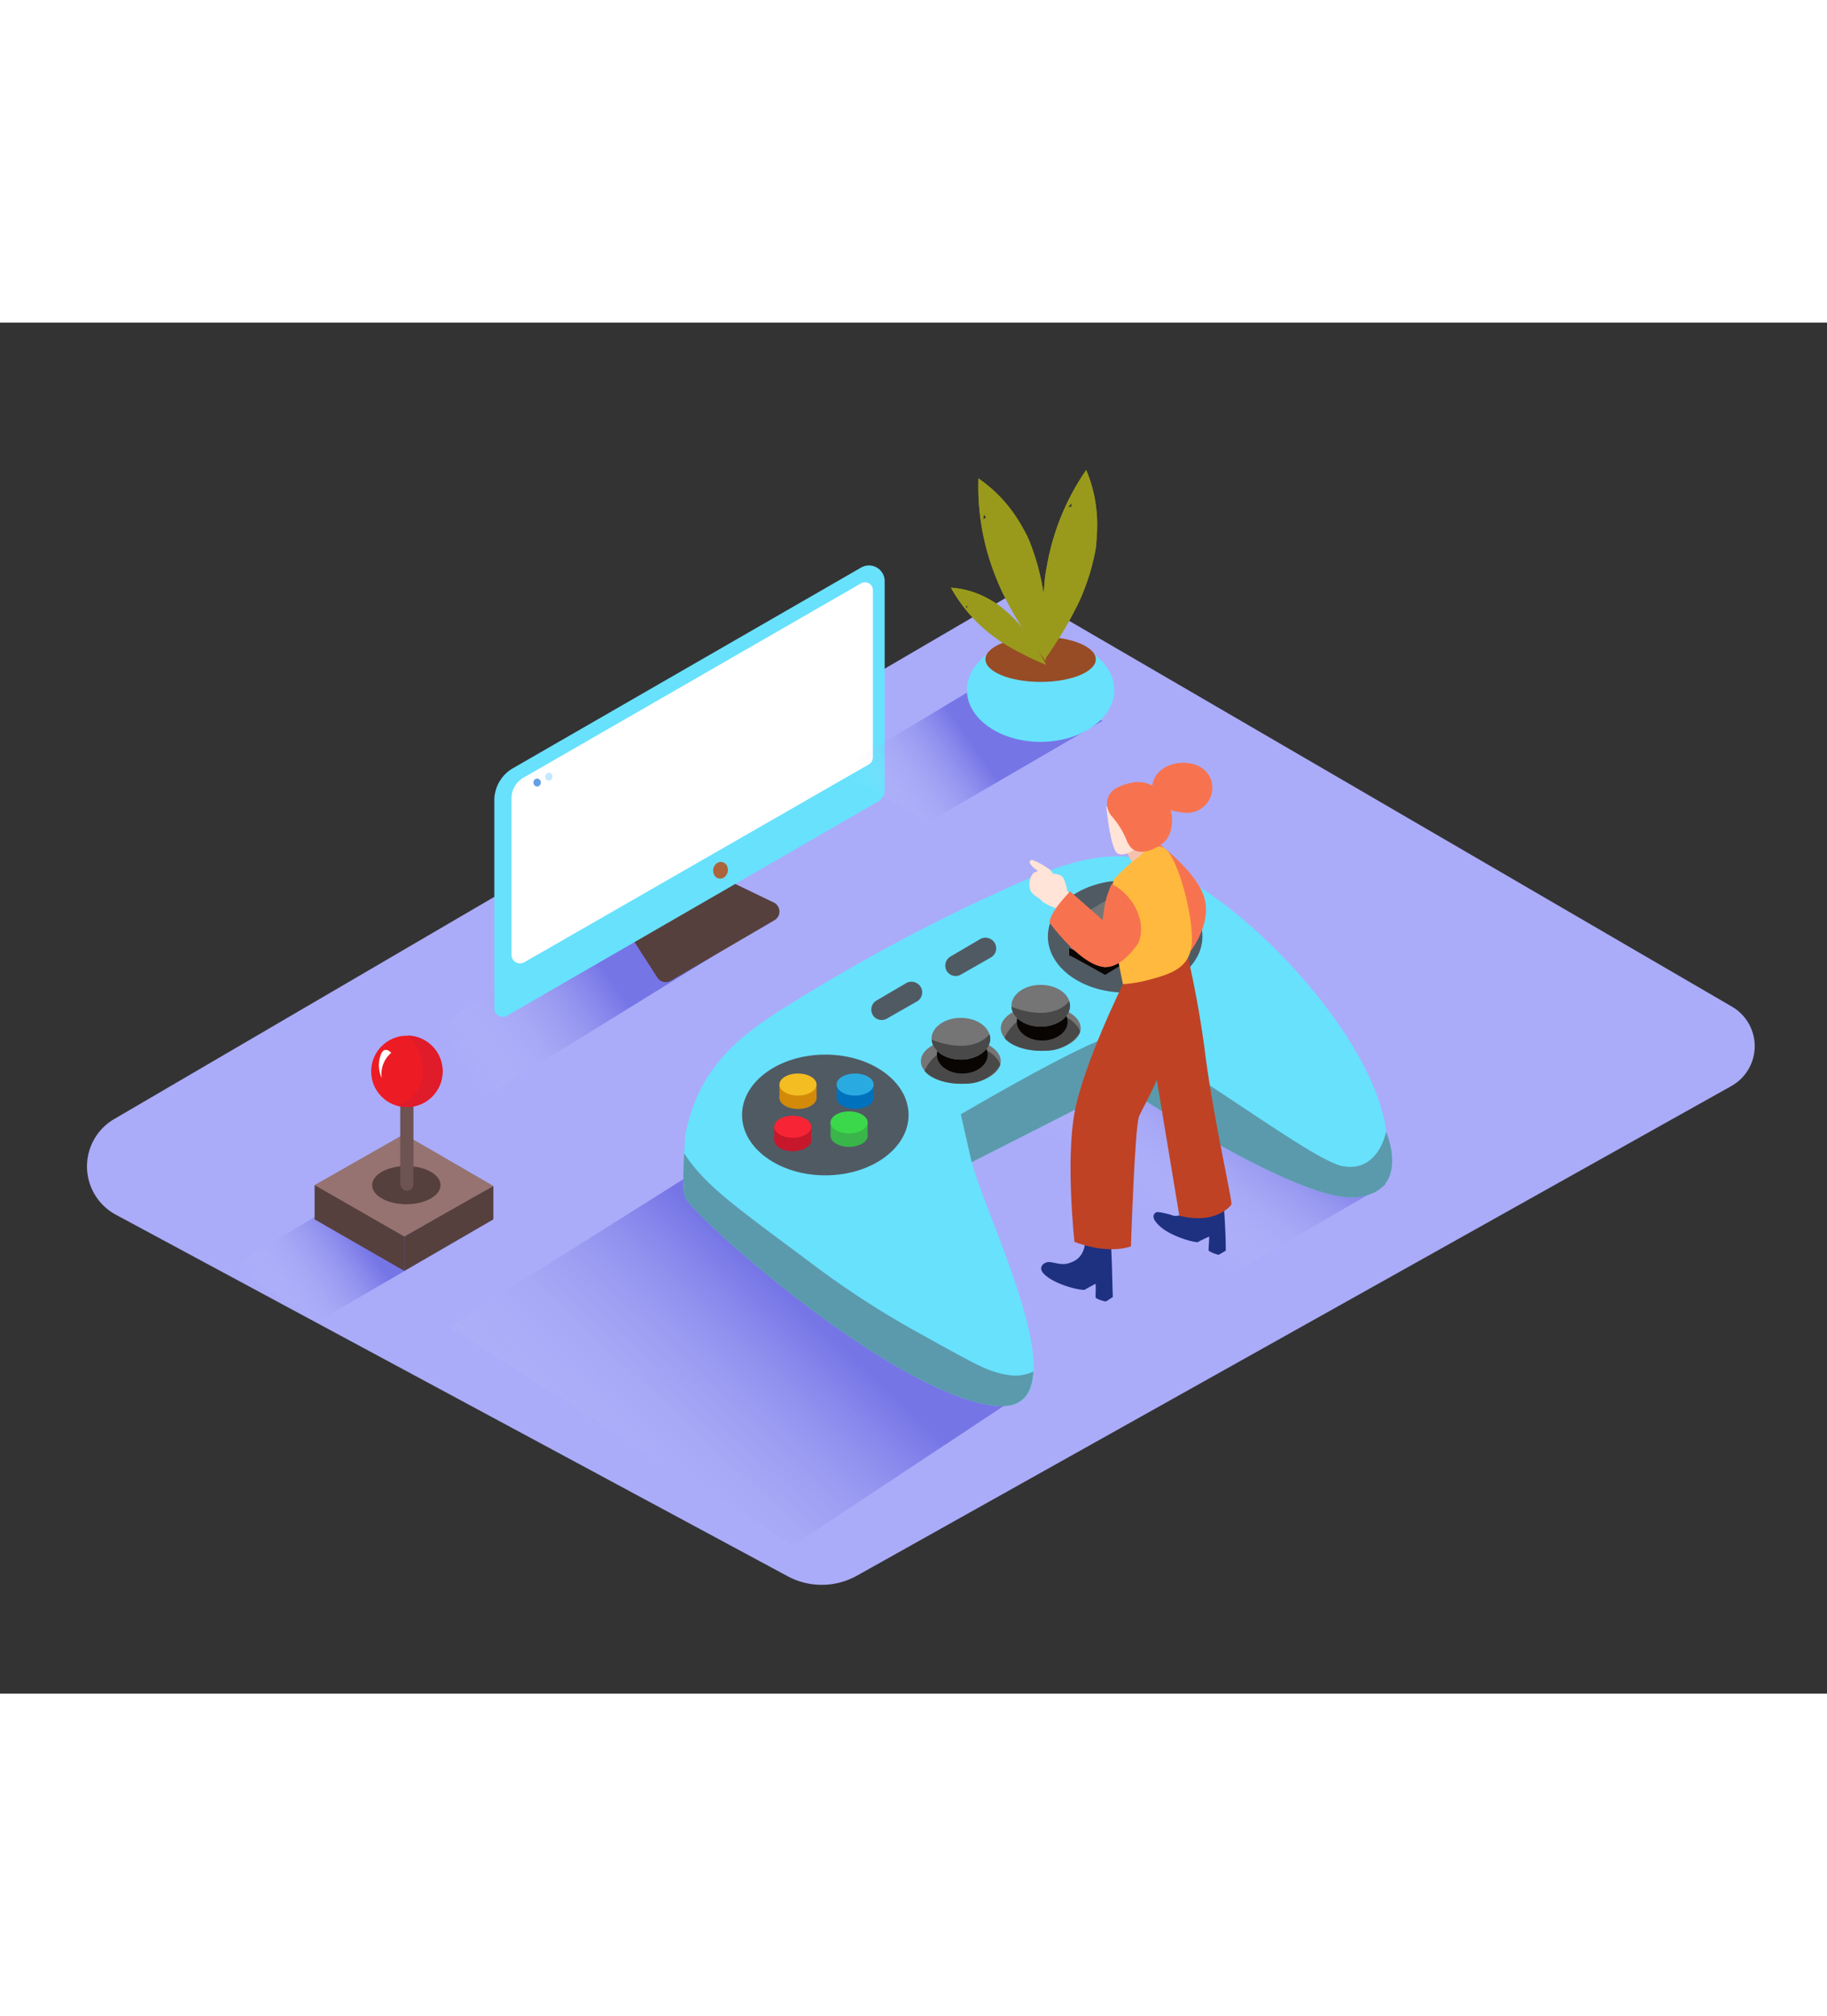 <svg id="Layer_1" data-name="Layer 1" xmlns="http://www.w3.org/2000/svg" xmlns:xlink="http://www.w3.org/1999/xlink" viewBox="0 0 400 300" data-imageid="hiking-a" imageName="Gaming" class="illustrations_image" style="width: 272px;"><rect x="0" y="0" width="400" height="300" fill="#333333" stroke="none"/><defs><linearGradient id="linear-gradient" x1="102.13" y1="163.64" x2="133.38" y2="141.63" gradientUnits="userSpaceOnUse"><stop offset="0" stop-color="#fff" stop-opacity="0"/><stop offset="0.98" stop-color="#0800bf"/></linearGradient><linearGradient id="linear-gradient-2" x1="192.03" y1="106.9" x2="213.4" y2="91.86" xlink:href="#linear-gradient"/><linearGradient id="linear-gradient-3" x1="248.43" y1="192.09" x2="270.01" y2="163.42" xlink:href="#linear-gradient"/><linearGradient id="linear-gradient-4" x1="129.2" y1="261.22" x2="174.13" y2="212.75" xlink:href="#linear-gradient"/><linearGradient id="linear-gradient-5" x1="58.71" y1="215.94" x2="80.08" y2="200.9" xlink:href="#linear-gradient"/></defs><title>61-70</title><path d="M222.82,58.71l156.43,91a10,10,0,0,1-.14,17.31L187.62,274.18a15.77,15.77,0,0,1-15.17.13L25.32,195.18A12,12,0,0,1,25,174.27Z" fill="#aaacf9"/><path d="M153.15,118.28,93.54,155.41l12.32,14.24,64.79-40C164,125.13,158.95,123.88,153.15,118.28Z" opacity="0.32" fill="url(#linear-gradient)"/><path d="M159.85,122.29l9.56,4.6a2.2,2.2,0,0,1,.15,3.88L146.9,144a2.2,2.2,0,0,1-3-.71l-5.51-8.56" fill="#56403d"/><path d="M112.28,97.52,188.53,53.6a3.44,3.44,0,0,1,5.16,3v45.7a2.86,2.86,0,0,1-1.43,2.48L111,151.66a1.84,1.84,0,0,1-2.77-1.6V104.56A8.12,8.12,0,0,1,112.28,97.52Z" fill="#68e1fd" class="target-color"/><path d="M188.52,57.05,114.59,99.59a5.18,5.18,0,0,0-2.6,4.49v34.26a1.87,1.87,0,0,0,2.8,1.62l75.4-43.27a1.85,1.85,0,0,0,.93-1.6V58.56A1.74,1.74,0,0,0,188.52,57.05Z" fill="#fff"/><ellipse cx="157.76" cy="119.85" rx="1.84" ry="1.61" transform="translate(10.23 252.09) rotate(-79.1)" fill="#ab643c"/><ellipse cx="117.6" cy="100.64" rx="0.81" ry="0.87" fill="#659fe4"/><ellipse cx="120.17" cy="99.36" rx="0.81" ry="0.87" fill="#c5e9ff"/><path d="M223.84,73.67,183.7,97.78l19.57,11.53,38.08-22.14C234.65,82.63,229.64,79.27,223.84,73.67Z" opacity="0.32" fill="url(#linear-gradient-2)"/><path d="M259.49,149.48l-49.13,23.75,54.91,37.5,38.08-22.14C296.65,184.05,265.28,155.08,259.49,149.48Z" opacity="0.32" fill="url(#linear-gradient-3)"/><path d="M156.14,183.32l-57.87,36.4,75.29,47.88L223,234.9C216.3,230.36,161.93,188.92,156.14,183.32Z" opacity="0.32" fill="url(#linear-gradient-4)"/><path d="M90.52,182.71,50.38,206.82l19.57,11.53L108,196.21C101.33,191.67,96.32,188.31,90.52,182.71Z" opacity="0.32" fill="url(#linear-gradient-5)"/><path d="M68.88,188.72c.25.4,19.64,11.26,19.64,11.26l13.42-7.53,6.08-3.54-7.48-4.34-12.08-7Z" fill="#967371"/><polygon points="88.52 199.98 88.52 207.5 108.02 196.21 108.02 188.91 88.52 199.98" fill="#56403d"/><polygon points="68.88 188.72 68.88 196.22 88.52 207.5 88.52 199.98 68.88 188.72" fill="#56403d"/><ellipse cx="88.96" cy="188.73" rx="7.49" ry="4.18" fill="#56403d"/><rect x="87.63" y="165.29" width="2.89" height="24.67" rx="1.45" ry="1.45" fill="#6d5351"/><circle cx="89.08" cy="163.85" r="7.82" fill="#ed1c24"/><path d="M89.32,156a10.31,10.31,0,0,1,3.29,7.39,7.56,7.56,0,0,1-5.94,7.84A7.81,7.81,0,1,0,89.32,156Z" fill="#e01b2a"/><path d="M85.66,159.78a6.05,6.05,0,0,0-2.08,5.5,6.42,6.42,0,0,1-.34-4.68C84,157.88,85.66,159.78,85.66,159.78Z" fill="#fff"/><path d="M250.45,117.55c-11.24-3.19-25.8,4.31-35.66,8.82a401.09,401.09,0,0,0-42.47,23.18c-11.45,7-19.4,14.15-22.22,27.87-.49,6.11-.75,12.22,0,14,1.54,4,45.89,43.42,68.06,45.58s-8.19-51.74-5.48-56.05,27-17.86,30.73-16.63,53.93,30.77,57.9,24.64C314,169.28,273.24,124,250.45,117.55Z" fill="#68e1fd" class="target-color"/><path d="M303.48,177.05s-1.72,9.15-9.69,7.49-43.6-30.05-50.31-28.44-33.12,17.13-33.12,17.13l2.38,10.49L245.64,167s38,25.25,50.83,24.4S303.48,177.05,303.48,177.05Z" fill="#68e1fd" class="target-color"/><path d="M221.62,230.37c-3.33-.25-6.48-1.7-9.4-3.24-3.78-2-7.53-4.08-11.26-6.16a197.62,197.62,0,0,1-23.14-15c-5.81-4.4-11.77-8.65-17.45-13.22-3.95-3.18-7.85-6.71-10.59-11-.25,4.45-.28,8.31.26,9.7,1.54,4,45.89,43.42,68.06,45.58,5.65.55,7.88-2.54,8.13-7.52A8.88,8.88,0,0,1,221.62,230.37Z" fill="#68e1fd" class="target-color"/><path d="M303.48,177.05s-1.72,9.15-9.69,7.49-43.6-30.05-50.31-28.44-33.12,17.13-33.12,17.13l2.38,10.49L245.64,167s38,25.25,50.83,24.4S303.48,177.05,303.48,177.05Z" fill="#505a63" opacity="0.52"/><path d="M221.62,230.37c-3.33-.25-6.48-1.7-9.4-3.24-3.78-2-7.53-4.08-11.26-6.16a197.62,197.62,0,0,1-23.14-15c-5.81-4.4-11.77-8.65-17.45-13.22-3.95-3.18-7.85-6.71-10.59-11-.25,4.45-.28,8.31.26,9.7,1.54,4,45.89,43.42,68.06,45.58,5.65.55,7.88-2.54,8.13-7.52A8.88,8.88,0,0,1,221.62,230.37Z" fill="#505a63" opacity="0.52"/><ellipse cx="246.34" cy="134.32" rx="16.92" ry="12.27" fill="#505a63"/><ellipse cx="180.69" cy="173.38" rx="18.23" ry="13.21" fill="#505a63"/><ellipse cx="210.36" cy="161.62" rx="8.75" ry="4.92" fill="#757575"/><path d="M202.42,163.68s1.71-3.76,4.46-4.16,8.21-1.31,10.22.39,1.85,2.62,1.85,2.62a8.89,8.89,0,0,1-7.41,4C206.16,166.8,203.05,164.77,202.42,163.68Z" fill="#494949"/><ellipse cx="210.68" cy="160.17" rx="5.56" ry="4.14" fill="#090502"/><ellipse cx="210.36" cy="156.7" rx="6.41" ry="4.57" fill="#757575"/><path d="M204,156.91c.16,2.43,3,4.36,6.4,4.36s6.41-2,6.41-4.57a3.33,3.33,0,0,0-.18-1C213.78,159.12,208.29,158.63,204,156.91Z" fill="#494949"/><ellipse cx="227.86" cy="154.4" rx="8.75" ry="4.92" fill="#757575"/><path d="M219.92,156.47s1.71-3.76,4.46-4.16,8.21-1.31,10.22.39,1.85,2.62,1.85,2.62a8.89,8.89,0,0,1-7.41,4C223.66,159.58,220.55,157.55,219.92,156.47Z" fill="#494949"/><ellipse cx="228.18" cy="152.95" rx="5.56" ry="4.14" fill="#090502"/><ellipse cx="227.86" cy="149.48" rx="6.41" ry="4.57" fill="#757575"/><path d="M221.45,149.7c.16,2.43,3,4.36,6.4,4.36s6.41-2,6.41-4.57a3.33,3.33,0,0,0-.18-1C231.28,151.9,225.79,151.42,221.45,149.7Z" fill="#494949"/><path d="M191.86,148.36l6.5-3.81a2.3,2.3,0,0,1,2.38,0l.09.05a2.3,2.3,0,0,1-.08,3.94l-6.59,3.76a2.3,2.3,0,0,1-2.37-.06h0A2.3,2.3,0,0,1,191.86,148.36Z" fill="#505a63"/><path d="M208.06,138.73l6.5-3.81a2.3,2.3,0,0,1,2.38,0l.09.05a2.3,2.3,0,0,1-.08,3.94l-6.59,3.76a2.3,2.3,0,0,1-2.37-.06h0A2.3,2.3,0,0,1,208.06,138.73Z" fill="#505a63"/><path d="M234.09,138.44c.38.06,7.86,4.28,7.86,4.28L259.6,132l-8-4.85-17.51,11.27" fill="#090502"/><path d="M234.94,132.3l16.34,9.51s7.09-4.53,6.9-4.75-16-9-16-9Z" fill="#090502"/><polygon points="234.94 130.68 234.94 132.3 237.4 131.8 234.94 130.68" fill="#090502"/><polygon points="259.6 130.39 259.6 132.02 257.6 131.61 259.6 130.39" fill="#090502"/><polygon points="258.18 135.43 258.18 137.05 257.13 137.76 256.79 136.6 258.18 135.43" fill="#090502"/><polygon points="234.09 138.45 234.09 136.82 236.37 137.14 235.38 138.03 234.09 138.45" fill="#090502"/><path d="M234.09,136.82c.38.06,7.86,4.28,7.86,4.28l17.65-10.71-8-4.85-17.51,11.27" fill="#757575"/><path d="M234.94,130.68l16.34,9.51s7.09-4.53,6.9-4.75-16-9-16-9Z" fill="#757575"/><ellipse cx="173.56" cy="178.89" rx="4.06" ry="2.41" fill="#c6172b"/><polyline points="169.5 178.89 169.5 175.96 177.62 175.96 177.62 178.89" fill="#c6172b"/><ellipse cx="173.56" cy="175.96" rx="4.06" ry="2.41" fill="#f62435"/><ellipse cx="174.71" cy="169.65" rx="4.06" ry="2.41" fill="#d38a09"/><polyline points="170.65 169.65 170.65 166.72 178.77 166.72 178.77 169.65" fill="#d38a09"/><ellipse cx="174.71" cy="166.72" rx="4.06" ry="2.41" fill="#f4bd21"/><ellipse cx="187.22" cy="169.65" rx="4.06" ry="2.41" fill="#0071bc"/><polyline points="183.16 169.65 183.16 166.72 191.28 166.72 191.28 169.65" fill="#0071bc"/><ellipse cx="187.22" cy="166.72" rx="4.06" ry="2.41" fill="#29abe2"/><ellipse cx="185.9" cy="177.95" rx="4.06" ry="2.41" fill="#39b54a"/><polyline points="181.84 177.95 181.84 175.01 189.96 175.01 189.96 177.95" fill="#39b54a"/><ellipse cx="185.9" cy="175.01" rx="4.06" ry="2.41" fill="#3ad84a"/><ellipse cx="227.82" cy="80.38" rx="16.13" ry="11.36" fill="#68e1fd" class="target-color"/><ellipse cx="227.83" cy="73.67" rx="12.08" ry="4.95" fill="#974c26"/><path d="M228.64,73.79c1-1.33,1.9-2.73,2.9-4.3,1.28-2,2.48-4.05,3.57-6.16a40.7,40.7,0,0,0,2.61-5.84,48.74,48.74,0,0,0,1.91-6.69c.12-.6.23-1.2.33-1.8,0-.28.05-.25.05-.21s0-.19,0-.52c.11-1.22.19-2.44.2-3.67a30.84,30.84,0,0,0-2.4-12.35,53.25,53.25,0,0,0-8.62,21.09q-.13.68-.24,1.36s-.12.83-.17,1.16L228.69,57q-.09.86-.16,1.73c-.18,2.22-.26,4.46-.25,6.69C228.28,68.21,228.42,71,228.64,73.79Zm5.14-33.34q.44-.5.9-1h0a2,2,0,0,0-.06.87A2.77,2.77,0,0,0,233.78,40.45Z" fill="#999a1c"/><path d="M228.94,74c.08-1.63.12-3.33.12-5.18,0-2.37-.11-4.75-.33-7.11a40.7,40.7,0,0,0-1-6.32,48.74,48.74,0,0,0-2-6.66c-.22-.57-.45-1.13-.69-1.69-.11-.26-.09-.24-.07-.2l-.25-.46c-.57-1.08-1.16-2.16-1.81-3.19a30.84,30.84,0,0,0-8.69-9.09,53.25,53.25,0,0,0,4.14,22.4q.26.64.53,1.27l.48,1.07.51,1q.39.78.8,1.54c1.05,2,2.19,3.89,3.4,5.76C225.63,69.49,227.25,71.77,228.94,74Zm-13.7-30.82q.1-.66.24-1.31h0a2,2,0,0,0,.42.76A2.77,2.77,0,0,0,215.25,43.16Z" fill="#999a1c"/><path d="M229,74.84c-.48-.91-1-1.84-1.61-2.84-.77-1.28-1.59-2.53-2.47-3.73a25.6,25.6,0,0,0-2.56-3.1,30.65,30.65,0,0,0-3.24-2.95l-.92-.69c-.14-.1-.12-.1-.1-.09l-.28-.17c-.66-.4-1.32-.79-2-1.14A19.39,19.39,0,0,0,208.2,58a33.49,33.49,0,0,0,9.47,10.75l.7.51.6.42.61.39.93.57q1.81,1.08,3.7,2C225.78,73.48,227.39,74.19,229,74.84ZM211.68,62.63q-.16-.39-.29-.78h0a1.26,1.26,0,0,0,.47.27A1.74,1.74,0,0,0,211.68,62.63Z" fill="#999a1c"/><path d="M228.64,73.79c1-1.33,1.9-2.73,2.9-4.3,1.28-2,2.48-4.05,3.57-6.16a40.7,40.7,0,0,0,2.61-5.84,48.74,48.74,0,0,0,1.91-6.69c.12-.6.23-1.2.33-1.8,0-.28.05-.25.05-.21s0-.19,0-.52c.11-1.22.19-2.44.2-3.67a30.84,30.84,0,0,0-2.4-12.35,53.25,53.25,0,0,0-8.62,21.09q-.13.68-.24,1.36s-.12.83-.17,1.16L228.69,57q-.09.86-.16,1.73c-.18,2.22-.26,4.46-.25,6.69C228.28,68.21,228.42,71,228.64,73.79Zm5.14-33.34q.44-.5.9-1h0a2,2,0,0,0-.06.87A2.77,2.77,0,0,0,233.78,40.45Z" fill="#999a1c"/><path d="M228.94,74c.08-1.63.12-3.33.12-5.18,0-2.37-.11-4.75-.33-7.11a40.7,40.7,0,0,0-1-6.32,48.74,48.74,0,0,0-2-6.66c-.22-.57-.45-1.13-.69-1.69-.11-.26-.09-.24-.07-.2l-.25-.46c-.57-1.08-1.16-2.16-1.81-3.19a30.84,30.84,0,0,0-8.69-9.09,53.25,53.25,0,0,0,4.14,22.4q.26.64.53,1.27l.48,1.07.51,1q.39.78.8,1.54c1.05,2,2.19,3.89,3.4,5.76C225.63,69.49,227.25,71.77,228.94,74Zm-13.7-30.82q.1-.66.24-1.31h0a2,2,0,0,0,.42.76A2.77,2.77,0,0,0,215.25,43.16Z" fill="#999a1c"/><path d="M229,74.84c-.48-.91-1-1.84-1.61-2.84-.77-1.28-1.59-2.53-2.47-3.73a25.6,25.6,0,0,0-2.56-3.1,30.65,30.65,0,0,0-3.24-2.95l-.92-.69c-.14-.1-.12-.1-.1-.09l-.28-.17c-.66-.4-1.32-.79-2-1.14A19.39,19.39,0,0,0,208.2,58a33.49,33.49,0,0,0,9.47,10.75l.7.51.6.42.61.39.93.57q1.81,1.08,3.7,2C225.78,73.48,227.39,74.19,229,74.84ZM211.68,62.63q-.16-.39-.29-.78h0a1.26,1.26,0,0,0,.47.27A1.74,1.74,0,0,0,211.68,62.63Z" fill="#999a1c"/><polygon points="246.59 115.77 248 118.39 251.61 116.53 250.77 113.84 246.59 115.77" fill="#f4c2ae"/><path d="M253.14,113.6s8.35,6,10.41,11.85-3,12.24-3,12.24" fill="#f7734f"/><polyline points="262.28 201.14 266.47 199.14 264.77 194.7 261.49 196.04" fill="#1e3180"/><path d="M267.68,189.54H263c-.1,1.91-.53,4.25-2.18,5-.65.39-3.18,1.16-4,.85s-3.4-.95-3.71-.71-1.51.95.91,3.12,7.63,3.61,8.33,3.38-.86-4.55,1.09-3.89c2.13.72.9,5.45,1.22,5.83a7,7,0,0,0,2.13.85,16.59,16.59,0,0,0,1.58-.91C268.36,198.53,268,194,267.68,189.54Z" fill="#1e3180"/><polyline points="237.5 211.58 241.6 209.38 239.7 205.03 236.48 206.51" fill="#1e3180"/><path d="M242.93,198.27,237.65,200c0,3-.92,5.18-4,5.9-1.3.3-2.32-.13-3.58-.3a1.92,1.92,0,0,0-1.86.63c-.69.91.13,1.79.85,2.38,2.51,2.07,7.79,3.26,8.48,3s-1.07-4.51.92-3.94c2.16.62,1.15,5.4,1.48,5.77a7,7,0,0,0,2.16.75,16.59,16.59,0,0,0,1.54-1C243.46,208.69,243.47,202.75,242.93,198.27Z" fill="#1e3180"/><path d="M258.64,132.86A223.55,223.55,0,0,1,263.87,160c1.88,14.66,6.07,32.44,5.71,33s-3.7,4.34-11.38,2.42l-8.82-53.14" fill="#bf4225"/><path d="M245.86,144.75s-8.69,17.58-10.62,28.22,0,28.17,0,28.17,6.75,2.84,12.37,1c0,0,.83-26,1.76-28.41s7.33-12.29,7.61-22.58-2.17-16-2.17-16" fill="#bf4225"/><path d="M243.72,132.68c-.48-3.54-.93-7.31.13-10.78a33.83,33.83,0,0,1,5.78-5.22s2.89-3.47,5.51-1.5c2.91,2.18,6.5,15.94,5.71,21.35-.73,5-5,6.15-9.91,7.43a26.72,26.72,0,0,1-5.08.79C245,140.75,244.27,136.73,243.72,132.68Z" fill="#ffb93e"/><path d="M242.22,105.89s.87,9.58,2.55,10.33,4.65-1.27,5.14-2.92,0-1.94-1.71-2-.5-.07-1.54-.47C244.46,110,247.6,104.56,242.22,105.89Z" fill="#ffe4d7"/><path d="M244.78,101.65a11.77,11.77,0,0,1,2.65-.89,6.63,6.63,0,0,1,6,1.32,9.61,9.61,0,0,1,3.14,6c.17,2-.27,4.48-1.95,5.82-2.09,1.67-5.77,3-7.35.52a5.1,5.1,0,0,1-.67-1.3A18.59,18.59,0,0,0,243.4,108a4.17,4.17,0,0,1-.77-4.21A4.28,4.28,0,0,1,244.78,101.65Z" fill="#f7734f"/><path d="M228.67,122.35a1.82,1.82,0,0,1,2-.32l-.2-.38a.5.5,0,0,1,0-.14c-.43-.22-.16-1,.41-.91,1,.16,1.63.27,2.08,1.27a13.65,13.65,0,0,1,.73,2.48,29.36,29.36,0,0,0,4.41,4.17c.5.41-.21,1.11-.71.71l-.2-.16a.55.55,0,0,1-.36.3.53.53,0,0,1-.34.75c.32.31.65.6,1,.91.47.47-.21,1.09-.71.71s-1.12-.83-1.67-1.25c.24.25.5.5.74.76.44.47-.27,1.18-.71.71-1.2-1.31-2.47-2.55-3.77-3.76a13.72,13.72,0,0,1-2.06-.86c-.74-.38-1.76-.91-1.78-1.87A6.53,6.53,0,0,1,228.67,122.35Z" fill="#ffe4d7"/><path d="M226,120.76c.35-.52.74-.53,1.25-.77l0,0-.44-.34a4.22,4.22,0,0,1-1.31-1.33c-.18-.35.13-.91.56-.73a15.46,15.46,0,0,1,3.42,1.85l0,0c1,.58,1.68,2.22,2.12,3,.31.56-.55,1.07-.86.5l-.25-.5a.52.52,0,0,1-.26.19c0,.09.08.17.13.26a.47.47,0,0,1,.06.3.46.46,0,0,1,.06.18c.07.51.5,1.4-.14,1.73a.58.58,0,0,1-.29.06l.81.85a.49.49,0,0,1-.26.83.41.41,0,0,1-.58.35c-1.4-.59-3.44-1.45-4.35-2.76A4,4,0,0,1,226,120.76Z" fill="#ffe4d7"/><path d="M234.31,124.47l7.09,6.25.41-2.88a19.65,19.65,0,0,1,1.58-5c4.64,2.31,7.79,8.19,5.85,12.91-1.72,2.46-4,4.9-6.6,5.24-5.36.7-12.88-9.74-12.88-9.74C230.09,128.6,234.31,124.47,234.31,124.47Z" fill="#f7734f"/><path d="M252.24,102c0-6.67,11.3-7.81,13-1.63a5.5,5.5,0,0,1-5.6,6.89,16.89,16.89,0,0,1-6.54-1.81" fill="#f7734f"/></svg>